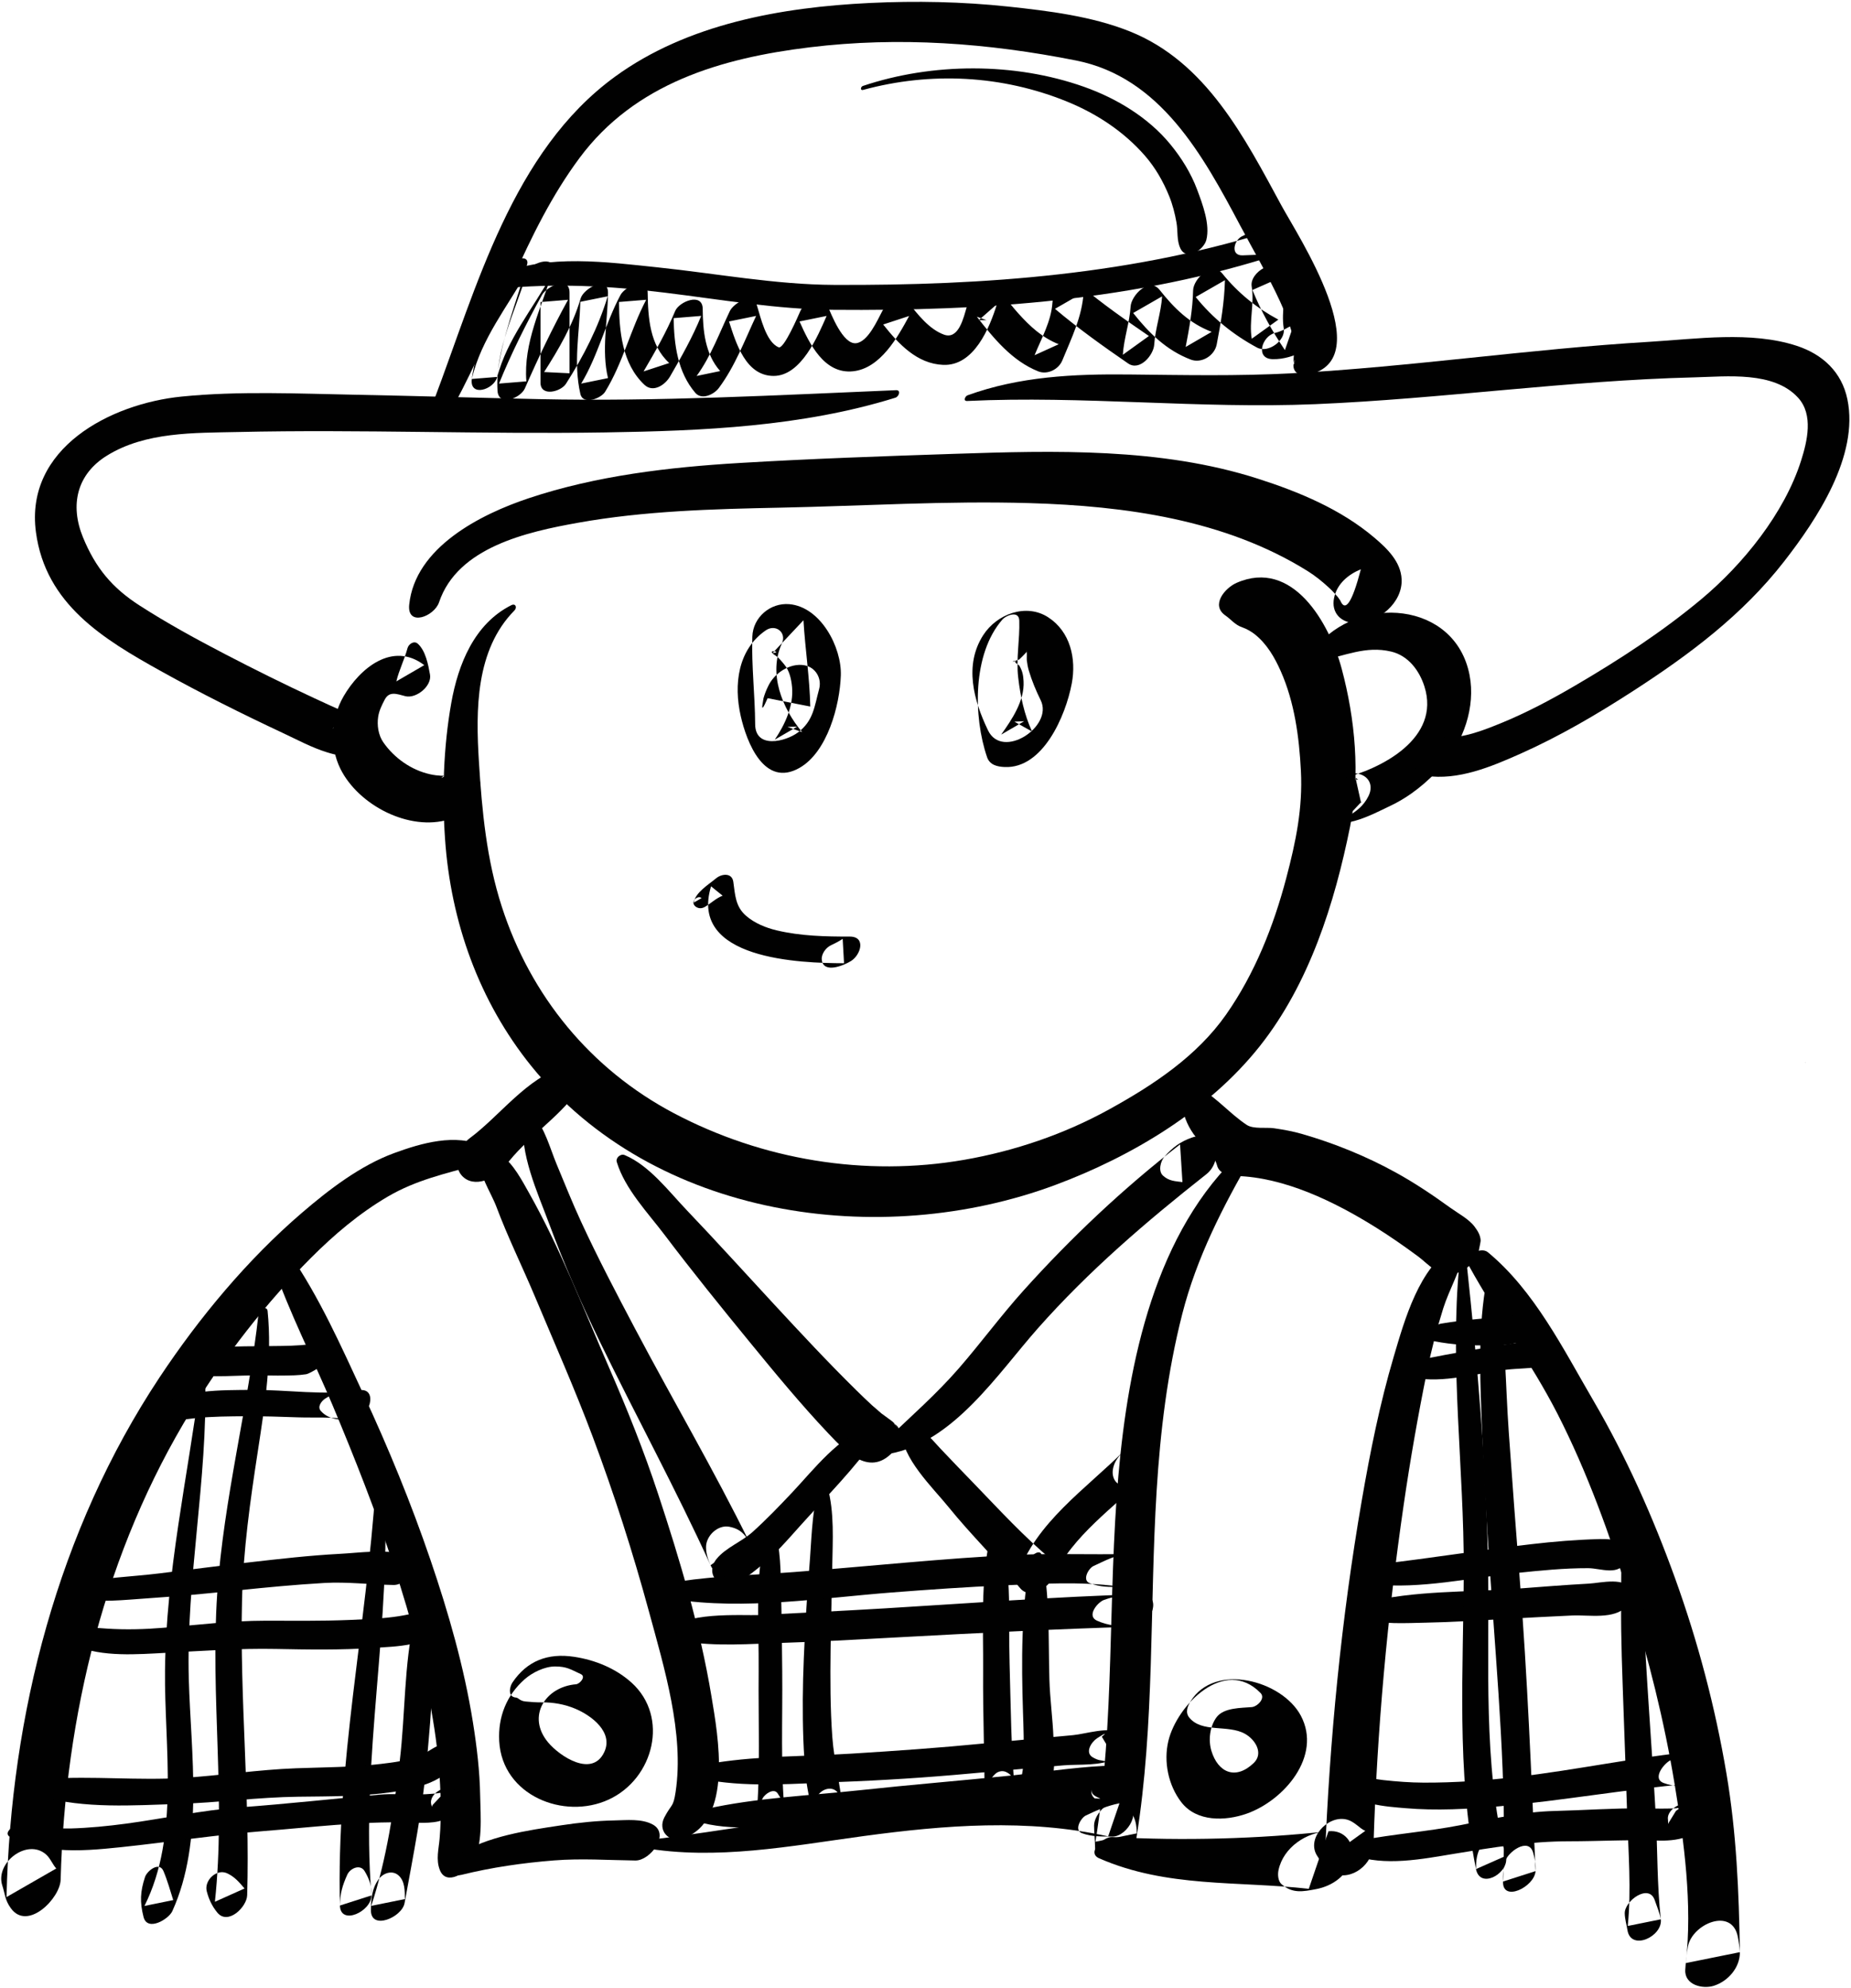 <?xml version="1.0" encoding="UTF-8"?>
<svg width="475px" height="510px" viewBox="0 0 475 510" version="1.1" xmlns="http://www.w3.org/2000/svg" xmlns:xlink="http://www.w3.org/1999/xlink">
    <!-- Generator: Sketch 41 (35326) - http://www.bohemiancoding.com/sketch -->
    <title>farmer</title>
    <desc>Created with Sketch.</desc>
    <defs></defs>
    <g id="Page-1" stroke="none" stroke-width="1" fill="none" fill-rule="evenodd">
        <g id="Layer_1" transform="translate(-1663, -5479)" fill="#010101">
            <g id="Layer_1_3_">
                <g id="farmer" transform="translate(1663, 5479)">
                    <path d="M112.669,154.499 C117.428,140.344 135.333,136.429 148.286,134.105 C165.372,131.041 182.94,130.577 200.258,130.225 C221.567,129.791 242.895,128.431 264.21,129.059 C288.709,129.78 314.372,133.273 335.528,146.469 C337.592,147.756 339.451,149.276 341.227,150.931 C341.979,151.632 342.661,152.399 343.331,153.176 C343.862,153.979 344.024,154.162 343.814,153.727 C345.135,157.331 346.936,154.767 349.219,146.034 C345.983,147.356 343.125,149.743 342.357,153.329 C341.51,157.278 344.259,159.898 348.064,159.831 C353.768,159.73 359.95,154.644 359.682,148.604 C359.482,144.065 355.921,140.663 352.675,137.912 C344.075,130.626 333.42,126.197 322.788,122.79 C297.892,114.811 270.651,115.566 244.835,116.421 C226.51,117.026 208.138,117.667 189.832,118.759 C171.629,119.843 153.027,122.015 135.658,127.811 C123.338,131.921 106.503,140.404 105.01,155.121 C104.43,160.85 111.441,158.151 112.669,154.499 L112.669,154.499 Z" id="Shape"></path>
                    <path d="M131.201,155.249 C121.717,160.011 117.575,170.386 115.806,180.315 C113.789,191.639 113.419,203.725 114.203,215.173 C115.657,236.425 122.921,256.846 136.356,273.481 C167.849,312.471 225.828,320.737 270.902,303.931 C290.434,296.649 310.256,284.82 323.313,268.326 C335.99,252.311 342.479,231.767 346.459,212.02 C349.117,198.829 347.761,184.431 344.296,171.524 C341.15,159.798 331.699,143.2 317.314,149.52 C314.343,150.825 310.631,155.216 314.443,157.871 C316.035,158.979 316.895,160.296 318.865,160.957 C319.912,161.308 321.198,162.061 322.056,162.751 C325.107,165.202 327.081,168.612 328.645,172.128 C332.206,180.134 333.392,189.083 333.835,197.758 C334.325,207.34 332.542,215.902 330.073,225.26 C326.819,237.585 321.991,249.759 314.649,260.239 C307.131,270.972 295.901,278.372 284.574,284.61 C273.053,290.955 260.381,295.26 247.434,297.514 C222.045,301.934 195.606,297.551 172.868,285.525 C151.54,274.245 136.159,255.453 128.769,232.567 C124.843,220.411 123.689,208.085 122.9,195.411 C122.072,182.115 122.02,166.723 132.011,156.601 C132.769,155.834 132.307,154.693 131.201,155.249 L131.201,155.249 Z" id="Shape"></path>
                    <path d="M104.565,166.29 C103.785,169.212 102.404,171.89 101.707,174.787 C104.097,173.398 106.486,172.01 108.875,170.621 C100.723,164.413 92.325,171.454 88.174,178.612 C84.925,184.216 84.482,191.456 87.377,197.258 C92.018,206.56 105.039,213.345 115.272,210.18 C118.338,209.232 121.208,206.917 122.559,204.003 C124.059,200.772 122.883,196.315 118.648,196.659 C116.875,196.803 115.328,197.755 114.004,198.879 C112.591,200.079 113.516,199.371 114.66,198.892 C114.229,199.072 112.439,199.062 110.412,198.621 C105.57,197.566 101.153,194.444 98.356,190.405 C97.08,188.56 96.716,186.02 97.048,183.858 C97.292,182.262 97.986,180.9 98.718,179.482 C99.909,177.172 101.894,178.045 104.028,178.586 C106.783,179.284 110.877,175.991 110.346,173.042 C109.888,170.495 109.214,166.888 107.195,165.11 C106.221,164.254 104.847,165.229 104.565,166.29 L104.565,166.29 Z" id="Shape"></path>
                    <path d="M338.767,169.469 C345.162,168.285 350.393,165.581 356.997,167.141 C361.388,168.178 364.233,172.004 365.532,176.088 C369.761,189.399 354.437,197.312 344.11,199.776 C345.588,199.847 347.065,199.92 348.543,199.991 C348.31,199.83 348.076,199.669 347.843,199.508 C348.323,201.658 348.803,203.809 349.283,205.959 C349.341,205.835 349.398,205.711 349.456,205.588 C348.246,206.877 347.036,208.167 345.826,209.457 C348.156,208.051 349.905,206.738 351.159,204.243 C352.749,201.082 350.819,198.491 347.558,198.352 C344.278,198.213 341.016,199.76 339.093,202.414 C337.864,204.11 336.456,207.751 338.549,209.479 C343.61,213.66 351.67,209.146 356.862,206.676 C361.938,204.261 366.249,200.672 369.997,196.535 C375.531,190.428 378.707,181.337 377.112,173.15 C373.417,154.188 348.593,152.356 337.485,166.251 C336.571,167.397 336.799,169.833 338.767,169.469 L338.767,169.469 Z" id="Shape"></path>
                    <path d="M229.94,100.091 C199.336,101.372 168.942,103.044 138.28,102.384 C122.558,102.045 106.841,101.561 91.118,101.258 C76.398,100.973 61.308,100.264 46.637,101.725 C28.31,103.547 6.334,114.986 9.224,136.528 C11.703,155.007 26.555,163.954 41.27,172.143 C51.558,177.868 62.121,183.122 72.779,188.119 C76.391,189.813 80.077,191.801 83.901,192.977 C85.199,193.377 86.335,193.713 87.702,193.754 C85.448,193.687 87.816,193.828 88.148,193.795 C90.127,193.604 91.787,192.48 93.01,190.959 C97.671,185.166 89.397,181.896 85.408,186.852 C85.402,186.86 85.396,186.868 85.389,186.875 C87.003,185.937 88.618,184.999 90.233,184.062 C91.296,183.959 92.853,184.753 91.219,183.946 C90.455,183.569 89.718,183.161 88.933,182.827 C86.15,181.645 83.402,180.378 80.661,179.103 C73.001,175.544 65.43,171.79 57.935,167.895 C50.41,163.983 42.941,159.909 35.806,155.316 C28.834,150.829 24.54,145.736 21.298,137.846 C17.872,129.508 19.742,121.624 27.477,116.852 C37.375,110.743 49.847,111.07 61.027,110.819 C92.459,110.113 123.892,111.422 155.326,110.926 C180.232,110.534 205.825,109.467 229.779,102.017 C230.668,101.741 231.298,100.034 229.94,100.091 L229.94,100.091 Z" id="Shape"></path>
                    <path d="M248.167,102.861 C277.915,101.44 307.726,104.93 337.536,103.677 C370.049,102.31 402.327,97.6 434.88,96.797 C443.107,96.595 455.175,95.159 461.43,102.029 C465.413,106.403 463.774,113.187 462.185,118.187 C457.912,131.638 447.295,144.766 436.581,153.709 C426.569,162.067 415.481,169.272 404.24,175.847 C398.031,179.479 391.636,182.884 384.965,185.591 C380.599,187.363 375.334,189.439 370.507,189.142 C367.56,188.96 364.822,190.466 363.534,193.205 C362.491,195.423 363.02,198.569 365.858,199.002 C374.164,200.27 382.704,196.669 390.131,193.364 C400.238,188.867 409.804,183.251 419.084,177.253 C433.6,167.869 447.149,157.748 457.824,144.035 C466.248,133.214 477.075,116.958 474.074,102.426 C472.633,95.447 467.729,90.885 461.068,88.708 C449.333,84.873 435.362,86.959 423.308,87.678 C392.638,89.508 362.201,94.094 331.513,95.753 C317.552,96.508 303.627,96.206 289.656,96.061 C275.577,95.915 261.613,96.564 248.288,101.407 C247.652,101.638 247.119,102.911 248.167,102.861 L248.167,102.861 Z" id="Shape"></path>
                    <path d="M116.641,103.638 C127.935,82.95 134.532,59.616 148.713,40.526 C162.937,21.378 185.037,14.908 207.798,12.136 C230.776,9.338 253.537,11.033 276.143,15.52 C297.801,19.819 308.727,39.911 318.225,57.795 C321.662,64.266 325.366,70.582 328.444,77.238 C329.868,80.318 331.099,83.492 331.92,86.788 C332.131,87.639 332.295,88.783 332.203,89.654 C332.115,90.479 331.98,91.291 331.961,92.128 C331.886,95.3 332.231,92.212 332.232,92.207 C331.168,94.953 332.914,96.681 335.668,96.121 C354.063,92.386 333.002,60.379 328.884,52.798 C319.369,35.277 309.563,15.925 289.959,8.066 C280.235,4.168 269.109,2.795 258.756,1.69 C246.963,0.43 235.032,0.194 223.192,0.764 C200.592,1.853 176.44,6.1 157.796,19.686 C131.465,38.874 122.307,73.774 111.373,102.656 C109.808,106.788 115.083,106.493 116.641,103.638 L116.641,103.638 Z" id="Shape"></path>
                    <path d="M196.488,161.714 C189.32,166.676 188.267,175.619 190.073,183.629 C191.617,190.475 196.151,202.119 205.171,196.975 C212.356,192.873 215.502,180.911 215.771,173.302 C216.028,166.031 210.601,155.682 202.559,154.982 C197.674,154.557 193.216,158.369 193.062,163.317 C192.827,170.834 193.745,178.269 193.788,185.776 C193.824,192.191 201.591,190.237 204.729,187.918 C208.761,184.939 209,181.158 210.2,176.76 C210.95,174.009 209.288,171.185 206.473,170.662 C202.688,169.96 198.568,172.763 197.065,176.145 C196.597,177.1 196.218,178.088 195.926,179.113 C195.863,179.512 195.798,179.911 195.735,180.311 C195.362,182.29 195.78,181.885 196.991,179.1 C200.637,179.813 204.286,180.527 207.932,181.241 C207.78,173.82 206.617,166.507 206.181,159.11 C203.544,161.913 200.908,164.715 198.271,167.518 C201.184,167.276 196.114,166.331 198.936,168.116 C199.877,168.712 200.598,169.661 201.296,170.504 C202.591,172.067 203.057,174.205 203.248,176.167 C203.719,180.986 201.451,185.853 198.82,189.737 C200.739,188.623 202.658,187.508 204.576,186.394 C203.746,186.421 202.914,186.443 202.084,186.465 C203.337,186.911 204.59,187.358 205.844,187.805 C200.703,181.691 197.103,172.76 200.647,165.053 C201.94,162.239 199.021,159.961 196.488,161.714 L196.488,161.714 Z" id="Shape"></path>
                    <path d="M257.201,158.963 C249.543,167.756 249.746,183.853 253.3,194.231 C253.998,196.27 255.96,196.673 257.826,196.756 C267.609,197.194 273.456,183.705 275.035,175.336 C276.24,168.953 274.663,162.037 268.99,158.352 C263.328,154.674 255.801,157.51 252.318,162.915 C247.356,170.616 249.848,179.673 253.55,187.361 C257.229,195 270.363,186.369 267.073,179.654 C265.864,177.186 264.812,174.692 264.025,172.056 C263.755,171.154 263.604,170.288 263.493,169.352 C263.455,169.034 263.572,166.542 263.423,167.66 C263.674,165.781 263.274,167.649 263.669,166.863 C263.253,167.69 261.232,169.367 261.692,169.101 C261.135,169.421 258.699,169.828 260.508,169.669 C261.447,169.587 259.337,169.405 260.995,169.81 C259.592,169.468 261.499,170.611 261.574,170.738 C262.434,172.205 262.588,173.339 262.667,174.767 C262.943,179.746 259.658,184.585 256.922,188.438 C258.887,187.296 260.854,186.155 262.818,185.013 C261.984,185.049 261.15,185.085 260.316,185.122 C261.825,185.964 263.334,186.806 264.842,187.647 C262.823,183.246 261.863,178.639 261.294,173.849 C260.706,168.895 261.727,164.073 261.564,159.174 C261.477,156.527 258.204,157.812 257.201,158.963 L257.201,158.963 Z" id="Shape"></path>
                    <path d="M128.062,74.063 C142.421,72.614 156.195,73.309 170.52,75.063 C184.931,76.828 199.334,79.352 213.889,79.479 C252.488,79.815 291.663,77.139 328.562,65.06 C331.656,64.047 333.826,58.361 329.121,58.393 C325.328,58.418 322.001,58.877 318.638,60.653 C316.602,61.727 315.704,65.631 318.91,65.504 C321.833,65.388 324.723,65.251 327.652,65.243 C327.839,63.021 328.025,60.799 328.211,58.576 C291.308,70.498 252.624,73.255 214.05,73.083 C198.926,73.016 183.786,70.15 168.774,68.585 C156.103,67.265 140.426,65.091 128.376,70.342 C126.912,70.979 125.292,74.342 128.062,74.063 L128.062,74.063 Z" id="Shape"></path>
                    <path d="M131.66,67.696 C127.867,77.399 122.45,86.748 121.075,97.213 C120.453,101.946 126.744,99.997 127.604,96.685 C130.096,87.08 136.726,79.218 141.448,70.652 C139.326,70.553 137.205,70.455 135.083,70.355 C132.065,80.355 127.096,89.465 127.668,100.203 C127.895,104.456 133.607,102.116 134.692,99.635 C138.076,91.898 141.696,84.309 145.768,76.908 C143.412,77.099 141.055,77.29 138.699,77.48 L138.699,98.144 C138.699,101.871 143.922,100.502 145.227,98.461 C149.768,91.363 153.48,84.073 155.957,76.002 C153.613,76.476 151.269,76.949 148.926,77.423 C148.702,85.431 147.115,93.098 148.929,101.038 C149.615,104.042 154.253,102.171 155.27,100.523 C159.846,93.104 161.781,84.575 165.822,76.898 C163.497,77.086 161.173,77.275 158.848,77.463 C158.879,84.907 159.629,93.317 165.371,98.709 C167.643,100.844 170.706,98.713 171.96,96.549 C174.882,91.502 177.742,86.453 179.939,81.039 C177.582,81.23 175.223,81.421 172.866,81.612 C172.981,88.39 173.876,95.455 178.434,100.777 C180.105,102.728 183.257,101.16 184.474,99.522 C188.667,93.882 191.066,87.353 194.035,81.043 C191.716,81.516 189.396,81.987 187.078,82.46 C188.882,88.064 191.369,96.411 198.514,96.434 C205.589,96.456 209.893,86.163 212.126,81.044 C209.807,81.517 207.486,81.988 205.166,82.461 C207.718,88.142 211.484,96.028 218.918,95.239 C225.918,94.496 230.352,86.512 233.301,81.057 C231.081,81.784 228.862,82.512 226.642,83.241 C230.594,88.225 235.289,93.307 242.021,93.598 C249.97,93.94 253.955,84.044 255.829,78.035 C254.272,79.401 252.716,80.767 251.158,82.135 C251.828,82.135 252.498,82.135 253.168,82.137 C252.337,81.84 251.506,81.544 250.675,81.248 C255.015,86.812 259.696,92.563 266.421,95.258 C268.764,96.197 271.66,94.781 272.615,92.444 C274.977,86.666 277.678,81.321 278.075,75.001 C275.626,76.408 273.178,77.815 270.729,79.222 C276.708,84.277 283.053,88.802 289.5,93.236 C292.5,95.299 296.023,91.063 296.192,88.424 C296.461,84.225 297.947,80.243 298.217,76.021 C295.741,77.443 293.266,78.866 290.79,80.289 C294.858,85.435 299.332,89.857 305.554,92.237 C308.319,93.295 311.659,91.281 312.228,88.359 C313.292,82.886 314.203,77.458 314.34,71.875 C311.838,73.313 309.336,74.75 306.834,76.188 C311.201,81.61 316.48,85.883 322.606,89.177 C325.378,90.667 329.946,87.405 329.436,84.266 C328.707,79.772 330.185,75.328 329.453,70.828 C326.767,72.016 324.081,73.205 321.395,74.392 C323.617,79.826 326.448,84.947 329.731,89.808 C330.503,87.59 331.276,85.373 332.047,83.157 C330.384,84.08 329.037,84.949 327.163,85.416 C323.807,86.252 322.029,92.043 326.6,92.132 C329.56,92.19 332.031,91.279 334.691,90.073 C337.023,89.015 338.655,85.635 337.007,83.422 C333.853,79.19 331.274,74.791 329.261,69.908 C327.522,65.686 320.595,69.799 321.203,73.472 C321.945,77.961 320.477,82.404 321.22,86.898 C323.497,85.261 325.774,83.625 328.05,81.987 C322.407,78.974 317.707,75.154 313.678,70.179 C311.013,66.89 306.238,71.534 306.172,74.492 C306.064,79.412 305.191,84.185 304.265,89.004 C306.49,87.711 308.714,86.419 310.939,85.126 C305.205,82.949 301.316,79.067 297.562,74.344 C294.894,70.989 290.31,75.783 290.135,78.612 C289.876,82.807 288.402,86.788 288.141,91.006 C290.372,89.402 292.603,87.798 294.833,86.194 C288.869,82.117 282.96,77.997 277.425,73.344 C274.353,70.761 270.283,74.189 270.079,77.565 C269.789,82.375 267.271,86.736 265.492,91.118 C267.556,90.18 269.622,89.241 271.686,88.304 C267.427,86.614 264.311,83.717 261.286,80.355 C259.875,78.787 258.583,77.108 257.28,75.451 C256.276,74.173 254.173,74.564 252.777,74.564 C250.512,74.566 248.701,76.689 248.106,78.664 C247.311,81.297 246.074,87.245 242.225,85.833 C238.409,84.432 235.516,80.652 233.078,77.592 C231.108,75.121 227.457,77.848 226.419,79.777 C225.194,82.051 222.773,87.688 219.695,88.039 C216.281,88.428 213.257,80.449 212.342,78.373 C210.905,75.114 206.423,77.44 205.382,79.79 C204.854,80.981 201.156,89.642 199.809,89.086 C196.549,87.741 195.161,81.271 194.25,78.374 C193.133,74.818 188.259,77.769 187.293,79.791 C184.6,85.433 182.465,91.351 178.766,96.441 C180.779,96.022 182.792,95.604 184.806,95.186 C180.924,90.784 180.375,84.863 180.326,79.222 C180.288,74.938 174.276,77.325 173.253,79.795 C171.014,85.204 168.108,90.24 165.151,95.281 C167.347,94.56 169.544,93.841 171.74,93.121 C166.719,88.554 166.302,81.492 166.203,75.105 C166.135,70.679 160.381,73.515 159.229,75.67 C155.317,82.998 153.446,91.273 149.143,98.394 C151.437,97.926 153.731,97.459 156.024,96.992 C154.303,89.832 155.947,82.394 156.027,75.146 C156.078,70.539 149.758,73.943 148.996,76.567 C147.028,83.338 143.403,89.533 139.627,95.436 C141.804,95.541 143.98,95.647 146.155,95.753 L146.155,75.089 C146.155,70.561 140.249,73.547 139.086,75.661 C135.026,83.037 131.232,90.595 128.053,98.395 C130.394,98.206 132.736,98.016 135.077,97.827 C134.292,87.957 138.892,79.026 141.73,69.815 C143.095,65.387 136.72,67.09 135.365,69.518 C130.301,78.588 123.484,86.912 121.072,97.212 C123.249,97.035 125.425,96.859 127.601,96.684 C128.671,86.612 132.558,77.528 135.268,67.864 C135.94,65.481 132.307,66.038 131.66,67.696 L131.66,67.696 Z" id="Shape"></path>
                    <path d="M178.005,231.893 C178.109,232.155 178.201,232.309 178.421,232.489 C179.171,233.104 180.068,233.122 180.913,232.623 C182.419,231.732 183.795,230.382 185.442,229.761 C184.452,228.962 183.463,228.163 182.472,227.365 C176.73,246.152 205.373,247.067 216.596,247.087 C216.479,245.003 216.362,242.919 216.244,240.835 C215.249,241.514 214.221,242.001 213.141,242.532 C211.913,243.136 210.74,244.741 210.881,246.164 C211.252,249.888 216.587,247.65 218.411,246.503 C220.895,244.94 222.296,240.245 218.059,240.251 C211.757,240.259 205.471,240.117 199.309,238.656 C196.526,237.996 193.652,236.823 191.467,234.936 C188.711,232.556 188.651,229.545 188.183,226.211 C187.845,223.806 185.179,224.107 183.718,225.337 C181.894,226.874 178.378,228.968 178.05,231.529 C178.716,231.143 179.383,230.755 180.049,230.368 C179.986,230.333 179.923,230.298 179.86,230.263 C178.983,229.78 177.638,230.957 178.005,231.893 L178.005,231.893 Z" id="Shape"></path>
                    <path d="M463.23,272.641 C463.279,272.641 463.312,272.555 463.25,272.555 C463.201,272.555 463.167,272.641 463.23,272.641 L463.23,272.641 Z" id="Shape"></path>
                    <path d="M70.042,324.495 C74.274,336.817 80.318,348.499 85.362,360.509 C91.071,374.103 96.473,387.818 101.099,401.822 C105.594,415.432 109.321,429.343 111.481,443.524 C112.444,449.855 112.988,456.245 113.098,462.647 C113.149,465.622 113.069,468.618 112.817,471.584 C112.583,474.345 111.829,476.957 112.848,479.635 C114.494,483.957 119.787,480.265 121.203,477.935 C124.022,473.29 123.307,465.973 123.22,460.71 C123.116,454.383 122.363,448.074 121.366,441.832 C119.094,427.605 115.086,413.675 110.435,400.061 C105.519,385.669 99.719,371.534 93.31,357.746 C87.59,345.44 81.959,332.699 74.221,321.512 C72.812,319.471 69.375,322.553 70.042,324.495 L70.042,324.495 Z" id="Shape"></path>
                    <path d="M118.457,480.926 C126.211,479.01 134.176,477.87 142.129,477.238 C149.247,476.672 156.023,477.174 163.071,477.256 C166.861,477.299 172.092,470.454 167.454,467.993 C164.602,466.479 160.813,466.916 157.687,466.974 C153.126,467.06 148.567,467.541 144.06,468.22 C135.173,469.56 125.152,470.988 117.401,475.833 C114.849,477.429 114.55,481.891 118.457,480.926 L118.457,480.926 Z" id="Shape"></path>
                    <path d="M123.257,297.434 C122.413,300.623 126.015,305.896 127.398,309.591 C130.319,317.398 134.075,324.975 137.301,332.663 C142.28,344.529 147.54,356.392 152.057,368.44 C157.584,383.18 162.411,398.224 166.54,413.414 C170.432,427.732 175.636,444.689 173.37,459.691 C172.766,463.688 172.368,462.625 170.495,466.176 C168.691,469.596 171.701,472.822 175.253,471.599 C188.319,467.099 184.213,445.045 182.585,435.21 C179.655,417.511 174.476,400.146 168.855,383.138 C165.214,372.122 160.965,361.529 156.335,350.914 C149.745,335.804 143.795,320.217 135.666,305.845 C133.987,302.879 131.707,298.505 128.814,296.526 C127.254,295.459 123.917,294.945 123.257,297.434 L123.257,297.434 Z" id="Shape"></path>
                    <path d="M318.816,295.301 C296.373,315.791 289.546,349.487 287,378.501 C284.258,409.734 286.117,441.413 281.116,472.438 C284.652,471.723 288.187,471.008 291.723,470.294 C291.679,466.932 290.867,464.943 288.167,462.947 C285.033,460.63 280.743,465.357 280.759,468.273 C280.769,470.101 280.983,471.9 281.006,473.729 C281.091,480.298 290.88,476.136 291.613,471.585 C296.363,442.122 294.975,412.118 296.813,382.424 C297.76,367.123 299.59,351.911 303.395,337.038 C307.088,322.6 313.824,309.454 321.271,296.644 C322.278,294.917 319.917,294.295 318.816,295.301 L318.816,295.301 Z" id="Shape"></path>
                    <path d="M373.28,319.676 C364.187,324.961 360.444,338.603 357.661,347.993 C354.088,360.054 351.6,372.492 349.46,384.875 C344.193,415.337 341.194,446.232 339.973,477.115 C343.438,474.624 346.902,472.133 350.366,469.642 C348.865,469.091 347.596,467.121 345.284,466.678 C340.505,465.765 335.115,471.762 338.063,476.142 C339.162,477.772 340.167,479.81 342.081,480.58 C347.017,482.568 352.319,478.139 352.474,473.107 C353.367,443.876 356.013,414.824 360.23,385.885 C361.895,374.458 363.9,363.021 366.209,351.704 C367.315,346.284 368.693,340.907 370.357,335.632 C371.896,330.749 374.765,326.035 375.674,321.011 C375.943,319.517 374.411,319.018 373.28,319.676 L373.28,319.676 Z" id="Shape"></path>
                    <path d="M282.079,476.7 C299.467,484.29 317.433,482.46 335.858,484.514 C337.541,479.594 339.224,474.676 340.906,469.756 C335.214,469.967 329.347,473.9 328.094,479.688 C327.853,480.804 327.927,482.518 328.883,483.35 C331.674,485.775 334.347,485.242 337.726,484.6 C341.98,483.791 345.919,481.054 346.881,476.565 C347.708,472.703 344.939,469.321 340.905,469.756 C322.759,471.716 303.621,472.237 285.404,471.234 C283.183,471.112 278.693,475.221 282.079,476.7 L282.079,476.7 Z" id="Shape"></path>
                    <path d="M149.045,429.44 C146.382,428.215 145.456,427.491 142.451,427.481 C139.777,427.472 136.611,429.023 134.644,430.755 C129.977,434.865 127.772,440.441 128.105,446.62 C128.858,460.596 144.774,466.932 156.237,461.607 C167.847,456.215 171.741,440.388 162.093,431.654 C158.004,427.951 152.679,425.799 147.267,424.992 C140.591,423.998 135.248,426.031 131.503,431.596 C130.729,432.745 130.284,435.277 132.363,435.45 C133.13,435.514 133.294,436.307 134.842,436.465 C136.24,436.607 137.623,436.702 139.031,436.691 C141.984,436.666 144.857,437.168 147.59,438.306 C151.803,440.062 157.477,444.343 155.055,449.466 C151.954,456.028 143.68,450.566 140.672,446.979 C135.065,440.294 139.936,432.705 147.809,432.049 C148.77,431.971 150.468,430.094 149.045,429.44 L149.045,429.44 Z" id="Shape"></path>
                    <path d="M323.475,434.281 C314.273,424.843 301.99,437.426 299.816,446.615 C298.554,451.945 299.83,458.01 303.147,462.304 C307.091,467.411 314.478,467.156 319.925,465.237 C329.451,461.88 339.328,450.497 333.822,440.114 C329.018,431.055 311.702,426.383 305.513,436.435 C304.725,437.715 304.103,439.271 305.192,440.604 C308.42,444.555 315.074,442.354 319.403,444.711 C322.132,446.196 324.338,449.757 321.714,452.262 C317.047,456.714 312.546,454.686 310.866,449.113 C310.032,446.343 310.471,442.83 312.179,440.521 C314.035,438.011 318.515,438.143 321.247,437.9 C322.619,437.779 324.836,435.678 323.475,434.281 L323.475,434.281 Z" id="Shape"></path>
                    <path d="M165.056,473.994 C183.812,477.27 202.891,473.525 221.561,470.997 C242.457,468.166 263.601,466.471 284.374,471.068 C285.343,468.237 286.312,465.406 287.279,462.575 C284.118,463.206 281.534,464.333 278.633,465.718 C277.388,466.312 275.518,469.484 277.661,470.255 C280.31,471.209 282.655,471.069 285.449,471.118 C289.405,471.188 293.618,463.725 288.354,462.625 C267.911,458.347 247.283,459.872 226.788,462.917 C206.418,465.943 186.155,469.606 165.708,472.087 C164.912,472.184 163.795,473.773 165.056,473.994 L165.056,473.994 Z" id="Shape"></path>
                    <path d="M158.276,298.075 C160.38,305.012 166.261,311.105 170.542,316.766 C177.618,326.123 185.012,335.266 192.444,344.339 C198.953,352.284 205.5,360.23 212.56,367.695 C217.194,372.593 223.493,379.265 229.624,371.9 C231.079,370.151 231.878,366.161 229.154,365.024 C229.59,365.206 230.126,365.914 230.43,366.485 C229.83,365.361 229.456,364.95 228.428,364.204 C230.015,365.355 226.659,362.93 226.114,362.517 C226.514,362.82 224.35,361.007 223.794,360.497 C222.38,359.206 221.009,357.87 219.645,356.528 C212.421,349.424 205.51,341.99 198.624,334.561 C191.178,326.528 183.833,318.389 176.266,310.471 C171.636,305.627 166.658,298.967 160.297,296.299 C159.271,295.871 157.943,296.979 158.276,298.075 L158.276,298.075 Z" id="Shape"></path>
                    <path d="M228.23,372.924 C244.688,369.979 256.013,352.395 266.38,340.694 C279.412,325.985 294.153,313.362 309.552,301.227 C314.023,297.705 312.493,289.508 305.886,291.803 C302.917,292.834 300.886,294.358 298.836,296.688 C297.839,297.823 297.132,300.389 298.459,301.584 C300.009,302.98 301.465,302.973 303.437,303.234 C303.233,300.009 303.029,296.786 302.826,293.562 C288.312,304.79 274.924,317.407 262.655,331.039 C256.863,337.475 251.75,344.442 246.078,350.973 C240.376,357.541 233.746,363.362 227.461,369.35 C226.408,370.353 225.841,373.352 228.23,372.924 L228.23,372.924 Z" id="Shape"></path>
                    <path d="M223.43,365.84 C215.29,368.414 208.843,376.957 203.22,382.914 C199.97,386.356 196.689,389.766 193.172,392.937 C190.312,395.517 186.296,396.959 183.898,399.876 C182.054,402.117 182.42,405.227 185.296,406.143 C188.782,407.252 192.645,403.759 195.146,401.755 C198.892,398.754 202.097,395.013 205.291,391.452 C211.897,384.083 219.415,376.621 225.027,368.465 C225.962,367.106 225.298,365.25 223.43,365.84 L223.43,365.84 Z" id="Shape"></path>
                    <path d="M134.408,287.168 C133.19,295.658 138.014,306.071 140.909,313.874 C144.697,324.088 149.058,334.143 153.821,343.939 C163.19,363.212 173.447,382.015 182.341,401.517 C185.488,399.269 188.637,397.022 191.785,394.775 C190.648,392.945 189.231,392.036 187.144,391.64 C184.183,391.078 181.161,393.981 181.181,396.872 C181.194,398.591 181.661,399.954 182.34,401.517 C184.848,407.285 194.849,400.789 192.393,395.787 C183.239,377.142 172.669,359.189 162.966,340.828 C158.163,331.74 153.387,322.646 149.079,313.31 C146.851,308.482 144.888,303.552 142.841,298.648 C141.167,294.64 139.8,289.274 136.814,286.088 C136.039,285.261 134.542,286.225 134.408,287.168 L134.408,287.168 Z" id="Shape"></path>
                    <path d="M231.401,367.082 C231.148,373.776 239.47,381.714 243.364,386.531 C249.207,393.76 255.89,400.259 261.802,407.409 C264.272,410.397 269.055,407.258 270.263,404.634 C275.212,393.89 285.961,386.632 294.169,378.445 C295.879,376.739 297.622,373.71 295.662,371.477 C293.258,368.737 289.357,371.125 287.516,373.169 C286.492,374.306 285.763,375.58 285.565,377.113 C285.298,379.182 286.521,381.372 288.946,380.966 C291.031,380.616 292.592,379.864 294.169,378.445 C299.477,373.665 293.578,367.021 288.56,372.052 C278.815,381.821 265.649,390.613 261.113,404.206 C264.07,402.881 267.027,401.556 269.984,400.229 C262.881,394.31 256.458,387.319 250.044,380.67 C247.129,377.647 244.194,374.643 241.319,371.58 C239.089,369.208 236.715,366.133 233.47,365.266 C232.422,364.987 231.436,366.143 231.401,367.082 L231.401,367.082 Z" id="Shape"></path>
                    <path d="M303.219,282.85 C303.581,285.811 304.551,288.436 306.286,290.904 C307.884,293.175 311.645,296.233 312.305,298.91 C312.851,301.125 315.365,301.607 317.231,301.659 C329.673,302.003 342.478,308.27 352.912,314.764 C356.67,317.104 360.31,319.643 363.871,322.269 C365.31,323.331 366.596,324.706 368.117,325.639 C368.814,326.069 369.593,326.452 370.404,326.602 C371.042,326.693 371.678,326.71 372.314,326.653 C374.804,326.214 374.452,326.184 371.255,326.565 C374.94,327.567 378.806,323.809 379.611,320.54 C378.816,323.768 379.987,318.651 379.964,318.212 C379.89,316.807 379.194,315.724 378.378,314.629 C376.948,312.71 374.067,311.183 372.13,309.78 C367.67,306.55 363.046,303.454 358.222,300.792 C350.653,296.615 342.37,293.25 334.071,290.866 C331.729,290.193 329.333,289.772 326.926,289.417 C324.986,289.13 321.642,289.686 319.946,288.566 C315.753,285.799 312.486,281.852 308.158,279.297 C306.122,278.096 302.951,280.657 303.219,282.85 L303.219,282.85 Z" id="Shape"></path>
                    <path d="M376.957,324.705 C384.085,337.677 392.945,349.49 399.707,362.724 C407.339,377.662 413.132,393.824 418.15,409.796 C423.067,425.445 427.077,441.483 429.739,457.671 C432.183,472.536 434.325,488.514 432.615,503.567 C437.236,502.633 441.859,501.7 446.48,500.767 C446.387,499.419 446.209,498.127 445.949,496.804 C444.441,489.125 434.178,493.543 433.136,499.392 C432.788,501.341 432.603,503.28 432.472,505.256 C432.21,509.181 436.924,510.31 439.822,509.382 C443.468,508.216 446.54,504.696 446.48,500.767 C446.249,485.339 445.621,470.203 443.039,454.954 C440.149,437.891 435.732,421.149 429.861,404.876 C424.182,389.138 417.302,373.665 408.852,359.214 C401.159,346.056 393.772,331.112 381.827,321.229 C379.889,319.625 375.597,322.232 376.957,324.705 L376.957,324.705 Z" id="Shape"></path>
                    <path d="M144.78,273.635 C135.16,276.473 128.312,286.223 120.508,291.994 C117.85,293.961 116.021,298.725 118.468,301.515 C121.576,305.056 127.342,302.269 129.596,299.202 C134.964,291.898 143.235,286.954 148.41,279.604 C150.622,276.463 148.982,272.396 144.78,273.635 L144.78,273.635 Z" id="Shape"></path>
                    <path d="M124.038,294.033 C117.002,290.637 108.037,293.255 101.117,295.8 C92.418,298.999 84.397,305.169 77.44,311.142 C63.484,323.125 51.087,338.037 40.928,353.351 C14.875,392.619 2.751,439.835 1.673,486.637 C5.928,484.193 10.183,481.748 14.437,479.304 C13.432,478.185 12.929,476.674 11.789,475.683 C6.966,471.492 -1.318,477.836 0.592,483.675 C1.311,485.877 1.238,487.375 2.797,489.519 C7.084,495.419 15.429,486.973 15.561,482.186 C16.719,440.099 26.942,397.806 49.159,361.717 C57.753,347.757 68.219,334.261 79.801,322.665 C85.748,316.711 92.222,311.226 99.494,306.963 C106.862,302.644 114.327,301.067 122.405,298.783 C123.992,298.334 126.359,295.153 124.038,294.033 L124.038,294.033 Z" id="Shape"></path>
                    <path d="M51.377,354.275 C48.14,379.005 42.606,403.432 42.345,428.502 C42.141,448.053 46.164,470.778 37.071,488.912 C39.532,488.411 41.993,487.909 44.455,487.408 C43.637,484.85 42.99,482.447 41.951,479.978 C40.871,477.409 37.743,479.899 37.212,481.505 C35.979,485.235 35.858,487.93 36.838,491.749 C37.824,495.591 43.284,492.312 44.222,490.245 C52.409,472.196 48.974,449.835 48.448,430.689 C47.742,405.001 53.298,379.694 52.661,354.015 C52.64,353.229 51.451,353.711 51.377,354.275 L51.377,354.275 Z" id="Shape"></path>
                    <path d="M66.378,336.75 C63.679,360.905 57.39,384.476 55.745,408.754 C53.962,435.078 57.977,461.581 55.148,487.842 C57.682,486.705 60.216,485.57 62.751,484.434 C61.403,482.842 60.207,481.427 58.292,480.542 C55.561,479.279 52.346,482.379 53.055,485.139 C53.587,487.211 54.396,488.924 55.74,490.586 C58.478,493.971 63.339,489.184 63.428,486.169 C64.172,460.928 61.507,435.775 62.106,410.551 C62.412,397.656 64.207,385.002 66.162,372.278 C67.985,360.408 69.884,348.321 68.669,336.288 C68.527,334.9 66.494,335.72 66.378,336.75 L66.378,336.75 Z" id="Shape"></path>
                    <path d="M96.388,381.436 C94.005,417.247 86.28,452.791 87.23,488.807 C87.368,494.034 95.32,490.345 95.32,486.213 C95.32,483.658 94.857,482.166 93.58,479.997 C92.463,478.1 89.871,479.215 89.111,480.907 C87.888,483.633 87.23,485.804 87.23,488.806 C89.926,487.942 92.624,487.077 95.32,486.212 C92.452,450.937 100.707,416.004 98.56,380.739 C98.47,379.278 96.458,380.397 96.388,381.436 L96.388,381.436 Z" id="Shape"></path>
                    <path d="M106.332,415.303 C103.655,427.004 104.019,439.668 102.597,451.592 C101.106,464.081 99.212,476.914 95.27,488.891 C98.147,488.31 101.024,487.729 103.902,487.148 C103.872,485.047 103.943,482.513 102.214,481.033 C100.618,479.667 98.3,480.479 97.151,482.085 C95.428,484.49 95.223,487.05 95.182,489.943 C95.107,495.307 103.151,491.838 103.814,488.2 C106.074,475.802 108.535,463.611 109.599,451.024 C110.585,439.363 112.173,425.828 109.245,414.366 C108.829,412.741 106.549,414.354 106.332,415.303 L106.332,415.303 Z" id="Shape"></path>
                    <path d="M2.261,470.989 C5.403,473.847 10.718,474.106 14.76,474.455 C20.145,474.921 25.703,474.398 31.059,473.836 C43.215,472.56 55.232,470.689 67.427,469.726 C79.847,468.747 92.281,467.197 104.74,467.499 C107.916,467.577 112.031,467.957 114.911,466.313 C117.193,465.011 119.267,461.342 116.752,459.271 C114.39,457.327 109.342,460.43 110.884,463.46 C110.916,463.322 110.949,463.185 110.982,463.047 C112.063,461.899 113.143,460.749 114.224,459.601 C113.147,460.061 109.564,460.289 107.413,460.305 C104.04,460.33 100.682,460.064 97.318,460.366 C85.445,461.432 73.581,462.745 61.693,463.613 C51.851,464.332 42.124,466.494 32.352,467.801 C27.629,468.434 22.888,468.898 18.125,469.038 C13.362,469.18 8.436,468.116 3.742,468.582 C2.891,468.667 1.285,470.1 2.261,470.989 L2.261,470.989 Z" id="Shape"></path>
                    <path d="M10.658,460.827 C21.544,464.016 34.442,463.097 45.666,462.746 C55.971,462.424 66.204,461.025 76.508,460.893 C84.574,460.789 92.666,460.868 100.667,459.698 C106.127,458.899 115.719,457.025 117.167,450.582 C117.731,448.068 115.479,446.976 113.359,447.509 C111.24,448.042 109.591,449.712 107.525,450.485 C104.367,451.666 100.964,452.102 97.637,452.494 C90.44,453.342 83.159,453.332 75.927,453.597 C66.3,453.95 56.72,455.442 47.1,456.054 C35.47,456.793 23.776,455.516 12.203,456.311 C10.119,456.452 7.856,460.005 10.658,460.827 L10.658,460.827 Z" id="Shape"></path>
                    <path d="M19.428,422.162 C26.214,425.131 35.378,424.355 42.596,423.98 C52.039,423.489 61.345,422.805 70.811,422.991 C79.11,423.154 87.411,423.295 95.699,422.728 C101.381,422.339 110.809,422.353 113.887,416.773 C114.324,415.981 114.485,414.439 113.697,413.77 C113.584,413.673 113.471,413.578 113.358,413.481 C112.284,412.57 110.985,412.227 109.607,412.747 C103.352,415.105 96.239,415.268 89.629,415.55 C82.413,415.857 75.182,415.738 67.961,415.745 C59.28,415.754 50.721,416.817 42.085,417.544 C37.2,417.954 32.268,418.097 27.374,417.769 C24.508,417.576 21.912,417.134 19.664,419.123 C18.93,419.77 18.113,421.586 19.428,422.162 L19.428,422.162 Z" id="Shape"></path>
                    <path d="M19.073,409.881 C25.224,411.27 31.961,410.383 38.195,409.976 C45.84,409.476 53.482,408.735 61.103,407.951 C68.431,407.196 75.767,406.493 83.123,406.068 C89.203,405.717 95.01,406.493 101.018,406.579 C104.77,406.633 108.381,400.147 103.69,398.768 C98.777,397.323 92.235,398.329 87.188,398.593 C79.456,398.998 71.747,399.887 64.057,400.764 C56.338,401.645 48.634,402.663 40.922,403.602 C33.931,404.454 26.779,404.674 19.883,406.104 C18.311,406.43 16.9,409.391 19.073,409.881 L19.073,409.881 Z" id="Shape"></path>
                    <path d="M39.784,364.319 C43.228,364.909 46.781,364.114 50.226,363.772 C54.522,363.344 58.868,363.316 63.18,363.291 C67.616,363.265 72.052,363.423 76.484,363.575 C80.721,363.721 85.339,363.373 89.508,364.17 C90.368,361.657 91.228,359.145 92.087,356.632 C88.973,356.517 86.013,357.041 83.418,358.79 C82.507,359.404 81.366,360.843 82.324,361.931 C84.366,364.248 87.526,364.322 90.462,364.214 C94.944,364.052 97.233,355.788 92.087,356.632 C83.323,358.068 73.518,356.447 64.628,356.534 C56.955,356.609 46.61,356.352 40.059,360.954 C39.103,361.625 37.744,363.969 39.784,364.319 L39.784,364.319 Z" id="Shape"></path>
                    <path d="M48.801,352.519 C54.573,353.528 61.095,352.71 66.963,352.819 C69.828,352.872 72.697,352.893 75.562,352.795 C76.554,352.761 77.539,352.669 78.521,352.524 C79.771,352.338 83.902,349.42 81.409,351.147 C82.936,350.089 85.741,345.3 81.909,345.048 C82.997,345.824 83.044,345.831 82.049,345.068 C81.465,344.772 80.847,344.656 80.194,344.719 C79.206,344.888 78.219,344.986 77.219,345.062 C73.942,345.312 70.637,345.256 67.352,345.319 C61.587,345.426 54.281,344.958 49.167,348.053 C47.774,348.897 46.186,352.062 48.801,352.519 L48.801,352.519 Z" id="Shape"></path>
                    <path d="M196.738,392.532 C193.565,403.842 194.804,417.018 194.685,428.659 C194.556,441.37 195.184,454.481 194.06,467.141 C193.602,472.293 200.858,470.523 201.337,466.551 C201.672,463.78 201.06,462.326 199.563,460.044 C198.567,458.523 196.212,460.266 195.708,461.309 C194.617,463.559 193.654,465.483 193.984,468.037 C194.605,472.823 201.774,469.493 201.414,465.656 C200.27,453.501 200.858,440.891 200.732,428.677 C200.666,422.18 200.615,415.684 200.455,409.189 C200.316,403.557 200.427,397.31 198.635,391.92 C198.284,390.868 196.913,391.91 196.738,392.532 L196.738,392.532 Z" id="Shape"></path>
                    <path d="M209.878,382.223 C208.28,388.676 208.242,395.461 207.688,402.064 C207.037,409.804 206.605,417.567 206.275,425.327 C205.976,432.336 205.908,439.346 206.158,446.356 C206.277,449.717 206.54,453.071 206.875,456.417 C207.203,459.691 208.389,463.332 208.131,466.606 C207.736,471.643 215.875,468.124 216.197,464.02 C216.307,462.61 215.709,460.455 214.66,459.491 C213.231,458.178 210.939,458.993 209.93,460.473 C208.79,462.145 207.96,464.532 208.131,466.606 C208.56,471.789 216.543,468.211 216.197,464.02 C215.694,457.934 214.055,451.871 213.597,445.699 C213.04,438.194 213.057,430.645 213.144,423.125 C213.227,416.056 213.457,408.989 213.57,401.92 C213.678,395.197 214.167,387.958 212.349,381.427 C211.965,380.045 210.077,381.42 209.878,382.223 L209.878,382.223 Z" id="Shape"></path>
                    <path d="M254.033,394.644 C251.607,405.563 252.365,417.485 252.286,428.612 C252.206,440.059 252.691,451.499 252.666,462.939 C252.655,467.902 260.608,464.545 260.521,460.421 C260.47,458.03 260.582,455.602 258.103,454.522 C257.184,454.122 256.06,454.391 255.348,455.095 C252.986,457.428 252.733,459.713 252.665,462.939 C255.283,462.1 257.902,461.26 260.52,460.421 C259.438,449.164 259.397,437.735 259.07,426.436 C258.76,415.754 259.671,404.09 257.046,393.672 C256.625,391.995 254.252,393.657 254.033,394.644 L254.033,394.644 Z" id="Shape"></path>
                    <path d="M264.451,399.803 C262.037,412.397 262.1,426.323 262.517,439.121 C262.648,443.155 262.789,447.185 262.667,451.222 C262.609,453.125 262.392,454.975 261.929,456.823 C261.866,457.074 261.381,457.781 261.761,457.24 C263.364,454.96 263.931,456.226 262.249,456.292 C260.878,456.346 259.178,457.877 259.377,459.345 C260.105,464.685 265.474,464.039 268.329,460.298 C271.177,456.566 270.514,450.257 270.344,445.89 C270.148,440.847 269.443,435.843 269.294,430.799 C268.983,420.269 269.493,409.234 267.295,398.887 C266.96,397.314 264.632,398.86 264.451,399.803 L264.451,399.803 Z" id="Shape"></path>
                    <path d="M182.167,456.709 C192.937,458.496 204.278,457.519 215.138,457.121 C226.482,456.706 237.766,455.976 249.068,454.938 C257.019,454.208 264.972,453.515 272.927,452.846 C276.968,452.506 282.489,453.08 286.102,451.093 C284.985,449.231 283.868,447.367 282.749,445.505 C284.761,443.817 282.237,445.442 281.526,445.903 C280.086,446.837 278.268,449.583 280.472,450.821 C281.98,451.669 282.437,451.493 283.14,451.696 C286.534,452.676 291.319,446.672 287.511,444.514 C284.533,442.826 278.614,444.79 275.365,445.098 C267.741,445.816 260.113,446.484 252.491,447.233 C241.205,448.342 229.93,449.135 218.612,449.833 C207.033,450.546 195.194,450.386 183.722,452.157 C181.894,452.442 179.105,456.202 182.167,456.709 L182.167,456.709 Z" id="Shape"></path>
                    <path d="M180.305,467.643 C189.599,469.924 200.288,468.244 209.687,467.35 C219.988,466.371 230.297,465.657 240.609,464.816 C249.583,464.084 258.57,462.956 267.56,462.512 C270.289,462.377 273.015,461.976 275.731,461.679 C277.048,461.535 278.351,461.429 279.676,461.412 C280.202,461.393 280.729,461.391 281.255,461.404 C284.361,461.44 279.517,461.234 280.128,458.849 C279.686,460.576 281.041,461.993 282.757,461.844 C288.936,461.31 290.187,452.626 283.056,452.999 C275.044,453.419 266.925,454.699 258.94,455.511 C246.292,456.797 233.614,457.828 220.975,459.193 C207.837,460.611 193.96,461.157 181.073,464.06 C179.579,464.397 178.25,467.138 180.305,467.643 L180.305,467.643 Z" id="Shape"></path>
                    <path d="M173.566,418.733 C173.586,418.885 173.604,419.038 173.623,419.19 C173.733,420.088 174.25,420.809 175.188,420.973 C183.603,422.444 192.64,421.666 201.137,421.411 C210.919,421.117 220.7,420.531 230.472,420.006 C250.585,418.924 270.695,417.877 290.829,417.285 C295.464,417.149 298.672,408.87 292.614,408.951 C289.412,408.994 286.329,409.324 283.309,410.41 C281.683,410.995 278.756,414.478 281.482,415.723 C284.471,417.088 287.578,417.241 290.829,417.285 C291.424,414.507 292.019,411.729 292.614,408.951 C270.67,409.573 248.76,411.288 226.85,412.588 C216.059,413.228 205.262,413.765 194.465,414.3 C191.524,414.445 172.9,413.309 173.566,418.733 L173.566,418.733 Z" id="Shape"></path>
                    <path d="M172.86,410.231 C191.048,413.072 210.698,409.905 228.939,408.495 C238.502,407.756 248.071,407.084 257.655,406.673 C267.189,406.264 277.196,405.652 286.678,406.911 C287.624,404.145 288.571,401.379 289.517,398.612 C286.144,398.88 283.607,400.358 280.589,401.726 C279.351,402.288 277.602,405.366 279.649,406.118 C282.4,407.129 284.82,407.192 287.728,406.96 C292.28,406.596 295.638,398.455 289.517,398.612 C280.083,398.854 270.662,398.44 261.217,398.843 C251.62,399.253 242.04,400.033 232.47,400.84 C222.819,401.653 213.176,402.56 203.517,403.282 C193.822,404.008 184.047,404.217 174.428,405.645 C172.578,405.92 169.781,409.75 172.86,410.231 L172.86,410.231 Z" id="Shape"></path>
                    <path d="M352.494,406.414 C364.53,407.672 377.238,404.753 389.189,403.505 C395.277,402.868 401.409,402.249 407.537,402.267 C410.914,402.277 415.475,404.482 417.484,400.21 C419.811,395.264 413.83,394.712 410.532,394.8 C404.636,394.956 398.817,395.431 392.954,396.113 C380.039,397.615 367.191,399.699 354.279,401.195 C352.109,401.445 349.05,406.054 352.494,406.414 L352.494,406.414 Z" id="Shape"></path>
                    <path d="M349.621,415.23 C354.86,416.769 360.535,416.345 365.933,416.245 C372.698,416.119 379.459,415.673 386.214,415.301 C391.967,414.984 397.72,414.658 403.477,414.406 C407.821,414.217 414.187,415.51 417.496,412.049 C418.465,411.035 419.35,409.718 418.82,408.248 C417.397,404.298 410.898,406.056 407.756,406.228 C401.63,406.565 395.513,407.053 389.396,407.517 C376.699,408.479 362.877,407.922 350.509,411.094 C348.75,411.545 347.287,414.544 349.621,415.23 L349.621,415.23 Z" id="Shape"></path>
                    <path d="M345.064,458.357 C347.023,462.965 356.283,463.45 360.483,463.819 C368.583,464.53 376.718,464.063 384.798,463.346 C401.065,461.902 417.146,458.961 433.413,457.6 C433.269,455.047 433.126,452.496 432.983,449.946 C431.721,450.545 430.305,450.96 428.978,451.405 C427.268,451.981 423.75,456.202 426.926,457.375 C429.636,458.376 431.765,458.219 434.524,457.376 C438.235,456.241 440.933,448.669 435.206,449.23 C419.843,450.737 404.623,454.02 389.277,455.809 C381.333,456.734 373.325,457.313 365.323,457.28 C361.882,457.266 358.456,457.005 355.038,456.631 C352.175,456.318 349.245,455.421 346.41,456.194 C345.606,456.413 344.691,457.478 345.064,458.357 L345.064,458.357 Z" id="Shape"></path>
                    <path d="M347.192,475.872 C355.294,478.832 364.951,476.886 373.209,475.526 C383.102,473.897 392.642,472.325 402.697,472.325 C410.231,472.326 417.716,471.881 425.236,472.141 C429.624,472.294 436.9,471.684 436.674,465.588 C436.64,464.678 436.12,463.624 435.245,463.237 C434.101,462.732 433.1,462.633 431.862,462.766 C430.118,462.953 427.673,464.804 428.04,466.828 C428.087,467.086 428.02,468.412 428.221,467.557 C428.837,466.557 429.453,465.554 430.07,464.553 C431.042,463.658 432.501,463.559 430.761,463.785 C429.851,463.904 428.918,463.901 428.001,463.924 C425.797,463.979 423.588,463.891 421.384,463.873 C413.95,463.816 406.341,464.371 398.886,464.553 C390.716,464.752 382.771,466.626 374.782,468.184 C366.223,469.85 357.51,470.477 348.972,472.11 C347.816,472.331 344.941,475.049 347.192,475.872 L347.192,475.872 Z" id="Shape"></path>
                    <path d="M362.953,353.453 C370.453,354.802 378.609,352.375 386.055,351.417 C389.52,350.972 393.116,351.124 396.496,350.344 C395.673,350.304 394.85,350.265 394.027,350.226 C394.057,350.244 394.088,350.263 394.118,350.283 C393.76,349.381 393.4,348.479 393.042,347.578 C393.833,344.918 392.896,347.644 392.714,348.215 C392.564,348.687 392.682,349.422 393.051,349.778 C394.072,350.764 395.23,350.76 396.539,350.401 C397.978,350.005 399.464,348.546 399.702,347.039 C400.555,341.642 392.782,343.922 389.992,344.337 C381.519,345.601 372.955,347.089 364.555,348.771 C362.756,349.127 359.733,352.874 362.953,353.453 L362.953,353.453 Z" id="Shape"></path>
                    <path d="M368.158,344.071 C372.719,344.958 377.168,345.187 381.812,345.115 C385.898,345.052 390.113,345.381 392.674,341.743 C393.09,341.153 393.5,340.243 393.152,339.516 C393.06,339.325 392.968,339.133 392.877,338.942 C392.34,337.824 391.285,337.213 390.029,337.353 C383.249,338.106 376.427,338.381 369.703,339.553 C367.902,339.867 365.104,343.476 368.158,344.071 L368.158,344.071 Z" id="Shape"></path>
                    <path d="M374.49,324.335 C371.98,350.467 375.702,376.62 375.627,402.832 C375.555,428.456 373.692,454.137 378.765,479.456 C379.78,484.518 386.549,480.9 386.533,476.966 C386.524,474.891 386.385,473.571 385.1,471.927 C383.614,470.022 380.819,472.145 380.03,473.59 C378.952,475.569 378.775,477.213 378.765,479.456 C381.294,478.337 383.824,477.219 386.353,476.1 C380.49,452.262 382.248,426.941 381.874,402.6 C381.472,376.426 379.155,349.946 376.362,323.957 C376.24,322.829 374.571,323.484 374.49,324.335 L374.49,324.335 Z" id="Shape"></path>
                    <path d="M381.121,330.583 C379.193,342.809 379.897,355.462 380.35,367.777 C380.814,380.439 381.696,393.083 382.534,405.725 C384.222,431.201 386.716,457.103 385.708,482.648 C385.495,488.029 393.737,484.104 394.056,479.972 C394.185,478.302 393.89,476.765 393.407,475.168 C392.202,471.189 386.869,475.137 386.263,477.47 C385.819,479.178 385.566,480.883 385.708,482.648 C388.49,481.756 391.273,480.864 394.056,479.972 C392.955,455.02 391.97,430.181 390.009,405.266 C389.019,392.685 388.082,380.101 387.187,367.513 C386.302,355.06 386.375,342.272 384.208,329.958 C383.88,328.107 381.343,329.176 381.121,330.583 L381.121,330.583 Z" id="Shape"></path>
                    <path d="M417.577,387.387 C415.725,395.085 416.092,403.426 416.014,411.293 C415.923,420.393 416.321,429.516 416.628,438.607 C416.936,447.716 417.301,456.823 417.578,465.933 C417.859,475.178 418.652,484.831 417.712,494.05 C420.541,493.479 423.37,492.907 426.199,492.335 C425.867,490.576 425.201,489.111 424.636,487.435 C423.163,483.058 416.851,487.591 416.939,490.841 C416.978,492.324 417.399,493.637 417.625,495.085 C418.48,500.585 426.701,496.77 426.199,492.335 C425.201,483.506 425.385,474.433 424.89,465.553 C424.386,456.528 423.754,447.509 423.156,438.49 C422.557,429.479 422.015,420.465 421.635,411.441 C421.293,403.296 421.701,394.591 420.016,386.601 C419.723,385.22 417.761,386.624 417.577,387.387 L417.577,387.387 Z" id="Shape"></path>
                    <path d="M221.49,23.065 C238.863,18.336 257.2,19.286 273.861,26.075 C281.439,29.163 288.429,33.769 293.816,39.952 C296.49,43.021 298.495,46.536 300.025,50.294 C300.914,52.476 301.496,54.773 301.907,57.086 C302.304,59.318 301.924,61.63 302.898,63.694 C304.494,67.072 308.931,64.065 309.568,61.545 C310.572,57.578 308.621,52.432 307.222,48.683 C305.64,44.44 303.213,40.533 300.349,37.042 C294.669,30.118 286.492,25.209 278.134,22.252 C260.348,15.959 239.262,16.062 221.435,22.046 C220.835,22.247 220.691,23.283 221.49,23.065 L221.49,23.065 Z" id="Shape"></path>
                </g>
            </g>
        </g>
    </g>
</svg>